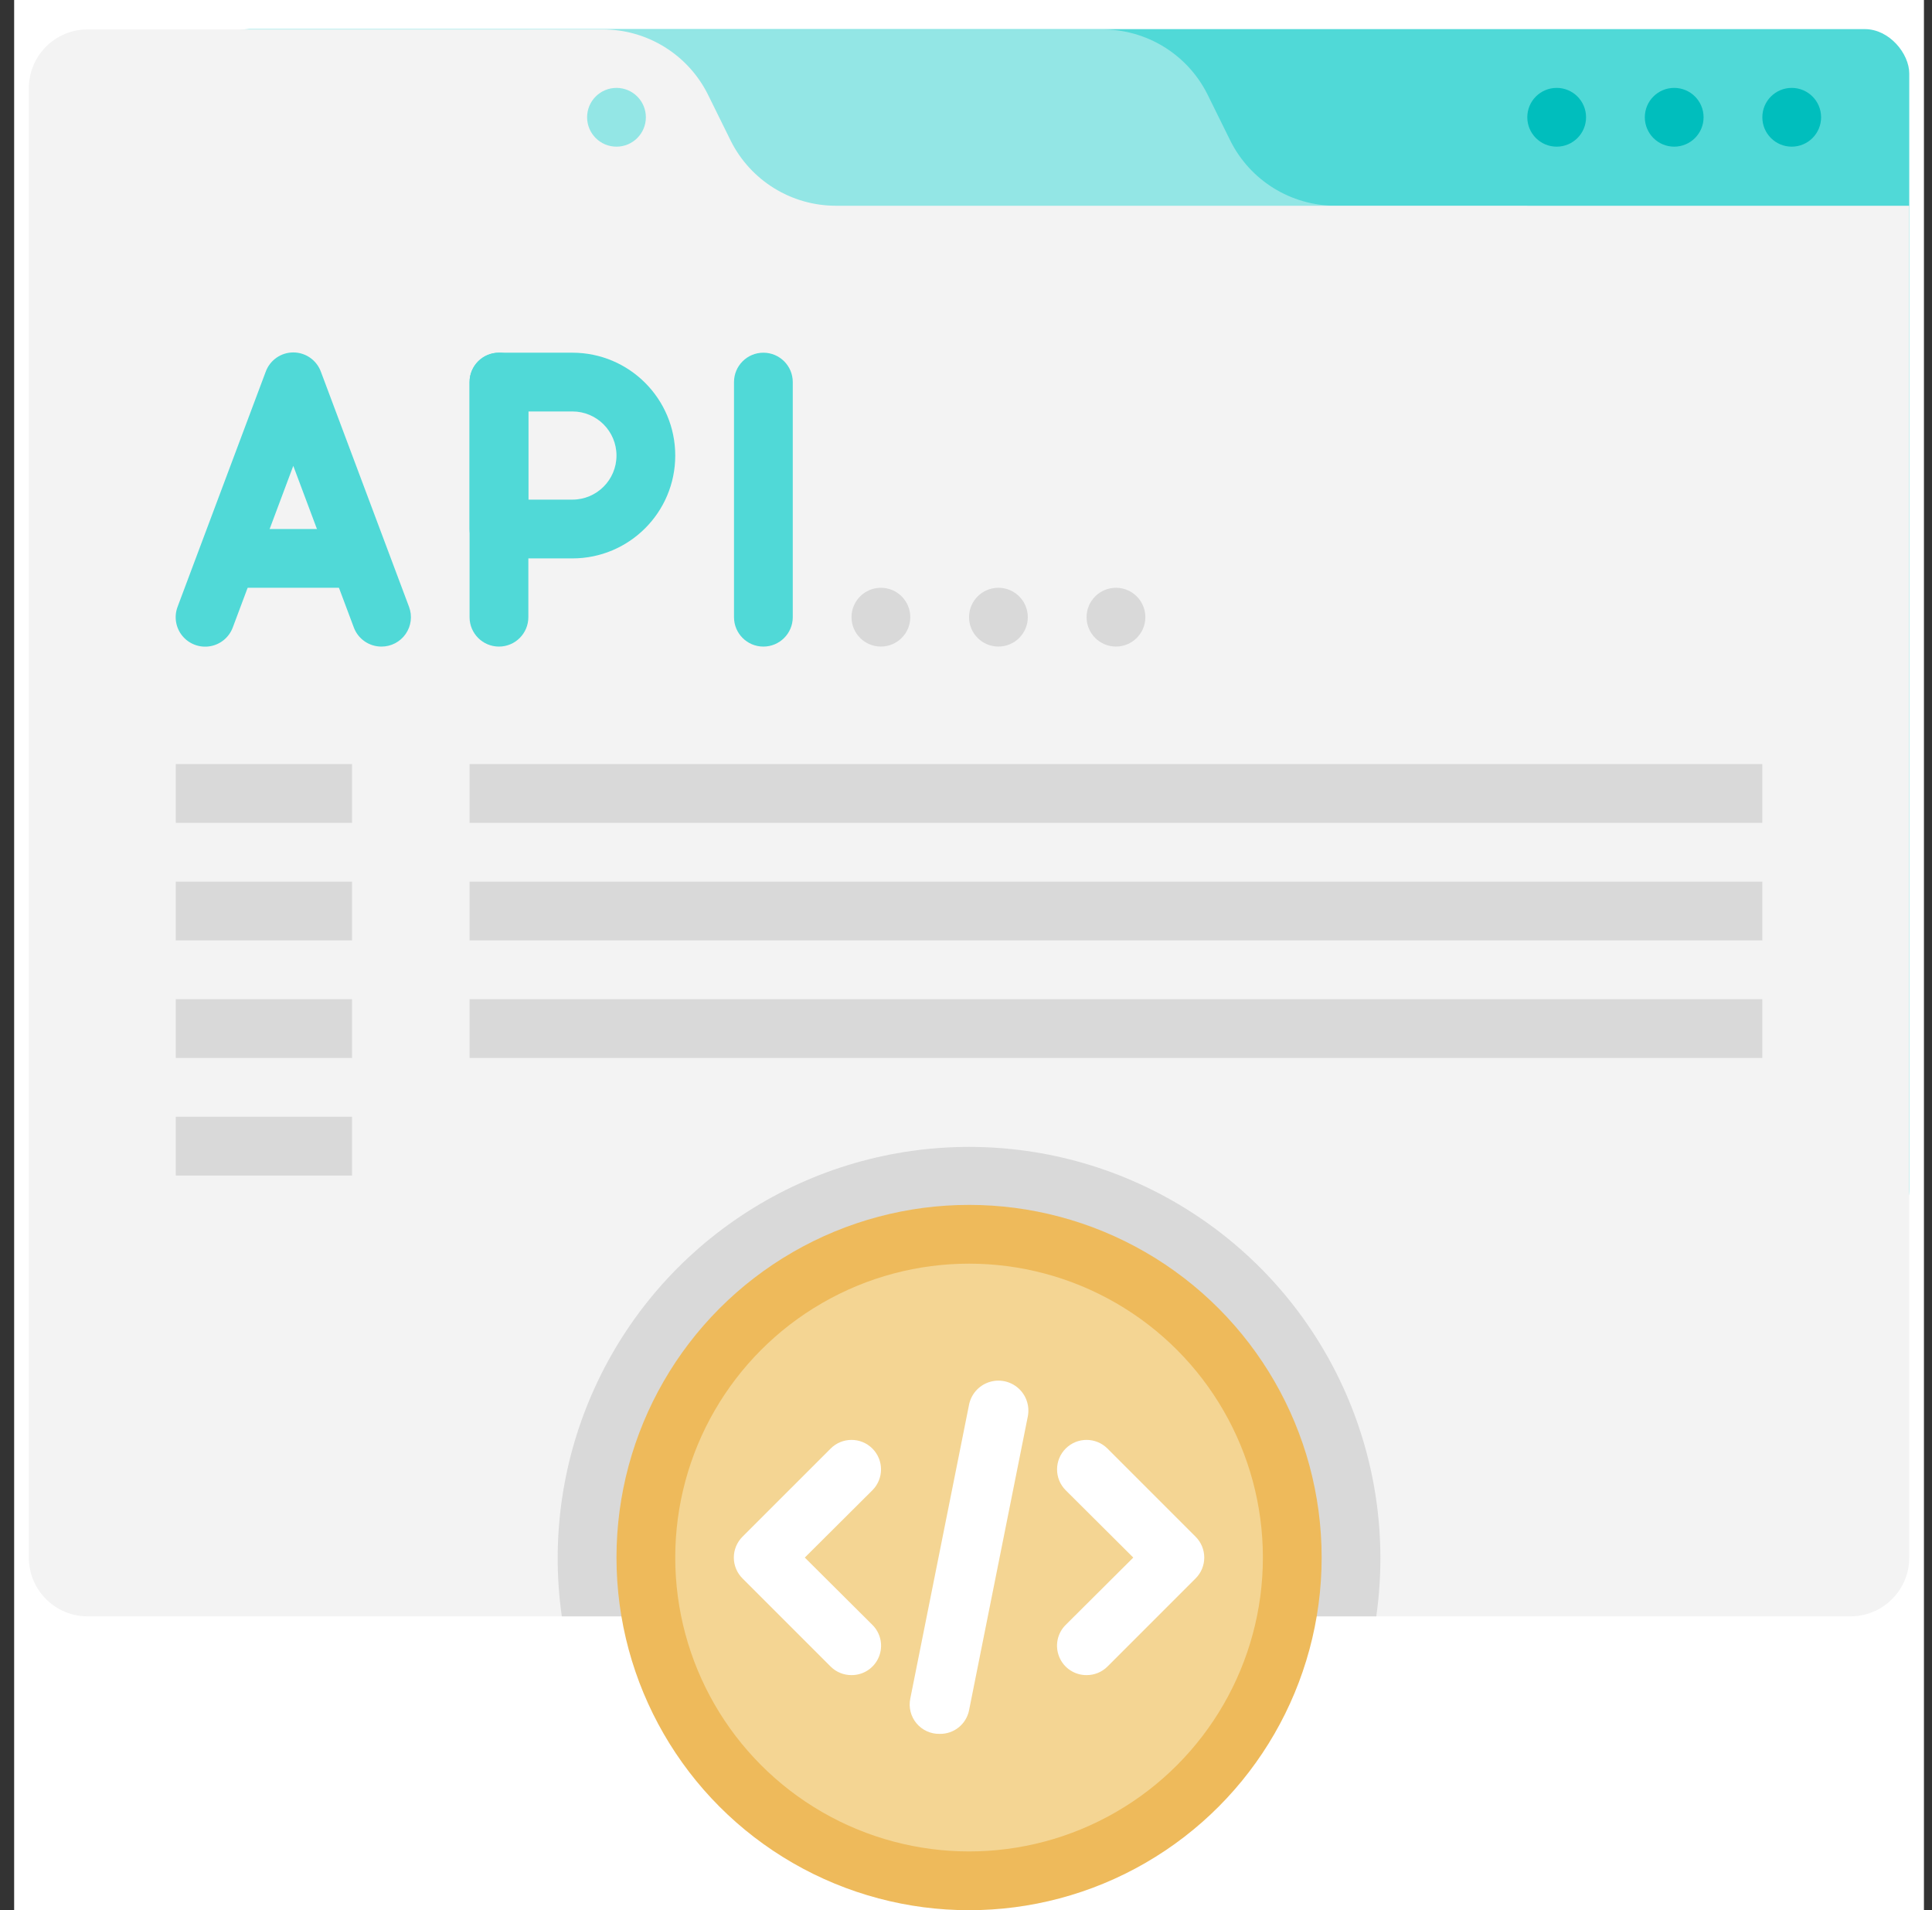 <svg width="87" height="86" viewBox="0 0 87 86" fill="none" xmlns="http://www.w3.org/2000/svg">
<rect x="0" y="0" width="87" height="86" fill="#333333" stroke="none"/>
<rect width="86" height="86" transform="translate(0.637)" fill="white"/>
<rect x="9.237" y="1.311" width="76.739" height="54.246" rx="2" fill="#50D9D7"/>
<path d="M68.776 64.832H23.791V1.324H49.631C51.633 1.32 53.466 2.447 54.367 4.235L55.399 6.325C56.293 8.124 58.128 9.262 60.136 9.263H68.776V64.832Z" fill="#93E6E5"/>
<path d="M85.976 9.263V70.124C85.976 71.586 84.791 72.77 83.33 72.77H3.945C2.484 72.77 1.299 71.586 1.299 70.124V3.97C1.299 2.509 2.484 1.324 3.945 1.324H27.139C29.144 1.323 30.978 2.455 31.875 4.248L32.907 6.339C33.804 8.132 35.638 9.264 37.644 9.263H85.976Z" fill="#F3F3F3"/>
<path d="M61.975 72.771H25.299C24.277 65.597 27.532 58.486 33.629 54.571C39.727 50.656 47.547 50.656 53.645 54.571C59.742 58.486 62.997 65.597 61.975 72.771Z" fill="#D9D9D9"/>
<circle cx="43.638" cy="70.123" r="15.877" fill="#EEBA5B"/>
<circle cx="43.638" cy="70.123" r="13.231" fill="#F4D593"/>
<path d="M38.345 75.416C37.993 75.418 37.655 75.28 37.406 75.032L33.436 71.063C33.186 70.815 33.045 70.477 33.045 70.124C33.045 69.771 33.186 69.433 33.436 69.184L37.406 65.215C37.924 64.697 38.766 64.697 39.284 65.215C39.803 65.734 39.803 66.575 39.284 67.094L36.241 70.124L39.284 73.154C39.666 73.532 39.781 74.104 39.575 74.6C39.368 75.097 38.882 75.419 38.345 75.416Z" fill="white"/>
<path d="M48.929 75.416C48.392 75.419 47.906 75.097 47.7 74.6C47.494 74.104 47.608 73.532 47.99 73.154L51.033 70.124L47.99 67.094C47.471 66.575 47.471 65.734 47.99 65.215C48.509 64.697 49.35 64.697 49.869 65.215L53.838 69.184C54.089 69.433 54.229 69.771 54.229 70.124C54.229 70.477 54.089 70.815 53.838 71.063L49.869 75.032C49.619 75.28 49.281 75.418 48.929 75.416Z" fill="white"/>
<path d="M42.314 78.061C41.912 78.07 41.528 77.894 41.27 77.586C41.013 77.277 40.91 76.868 40.991 76.474L43.637 63.243C43.731 62.77 44.071 62.384 44.528 62.229C44.984 62.075 45.489 62.176 45.851 62.494C46.213 62.812 46.377 63.299 46.283 63.772L43.637 77.003C43.509 77.629 42.953 78.074 42.314 78.061Z" fill="white"/>
<circle cx="80.683" cy="5.28" r="1.323" fill="#00BEBD"/>
<circle cx="75.391" cy="5.28" r="1.323" fill="#00BEBD"/>
<circle cx="70.099" cy="5.28" r="1.323" fill="#00BEBD"/>
<circle cx="27.761" cy="5.28" r="1.323" fill="#93E6E5"/>
<path d="M17.177 29.11C16.623 29.111 16.127 28.768 15.933 28.25L13.207 20.973L10.482 28.25C10.316 28.694 9.927 29.016 9.459 29.095C8.992 29.174 8.517 28.997 8.215 28.632C7.913 28.267 7.829 27.768 7.995 27.323L11.964 16.739C12.154 16.216 12.651 15.867 13.207 15.867C13.764 15.867 14.261 16.216 14.451 16.739L18.42 27.323C18.573 27.73 18.515 28.186 18.267 28.543C18.019 28.899 17.611 29.111 17.177 29.11Z" fill="#50D9D7"/>
<path d="M15.853 26.463H10.56C9.83 26.463 9.237 25.87 9.237 25.14C9.237 24.409 9.83 23.816 10.56 23.816H15.853C16.583 23.816 17.176 24.409 17.176 25.14C17.176 25.87 16.583 26.463 15.853 26.463Z" fill="#50D9D7"/>
<path d="M22.469 29.11C21.738 29.11 21.145 28.517 21.145 27.787V17.202C21.145 16.471 21.738 15.879 22.469 15.879C23.199 15.879 23.792 16.471 23.792 17.202V27.787C23.792 28.517 23.199 29.11 22.469 29.11Z" fill="#50D9D7"/>
<path fill-rule="evenodd" clip-rule="evenodd" d="M22.469 25.14H25.776C28.334 25.14 30.407 23.067 30.407 20.51C30.407 17.952 28.334 15.879 25.776 15.879H22.469C21.738 15.879 21.145 16.471 21.145 17.202V23.817C21.145 24.548 21.738 25.14 22.469 25.14ZM25.776 22.494H23.792V18.524H25.776C26.872 18.524 27.761 19.413 27.761 20.509C27.761 21.605 26.872 22.494 25.776 22.494Z" fill="#50D9D7"/>
<path d="M34.376 29.11C33.645 29.11 33.053 28.517 33.053 27.787V17.202C33.053 16.471 33.645 15.879 34.376 15.879C35.106 15.879 35.699 16.471 35.699 17.202V27.787C35.699 28.517 35.106 29.11 34.376 29.11Z" fill="#50D9D7"/>
<circle cx="39.668" cy="27.786" r="1.323" fill="#D9D9D9"/>
<circle cx="44.96" cy="27.786" r="1.323" fill="#D9D9D9"/>
<circle cx="50.253" cy="27.786" r="1.323" fill="#D9D9D9"/>
<rect x="7.915" y="34.4" width="7.938" height="2.646" fill="#D9D9D9"/>
<rect x="21.145" y="34.4" width="58.215" height="2.646" fill="#D9D9D9"/>
<rect x="7.915" y="39.693" width="7.938" height="2.646" fill="#D9D9D9"/>
<rect x="21.145" y="39.693" width="58.215" height="2.646" fill="#D9D9D9"/>
<rect x="7.915" y="44.984" width="7.938" height="2.646" fill="#D9D9D9"/>
<rect x="7.915" y="50.279" width="7.938" height="2.646" fill="#D9D9D9"/>
<rect x="21.145" y="44.984" width="58.215" height="2.646" fill="#D9D9D9"/>
</svg>
